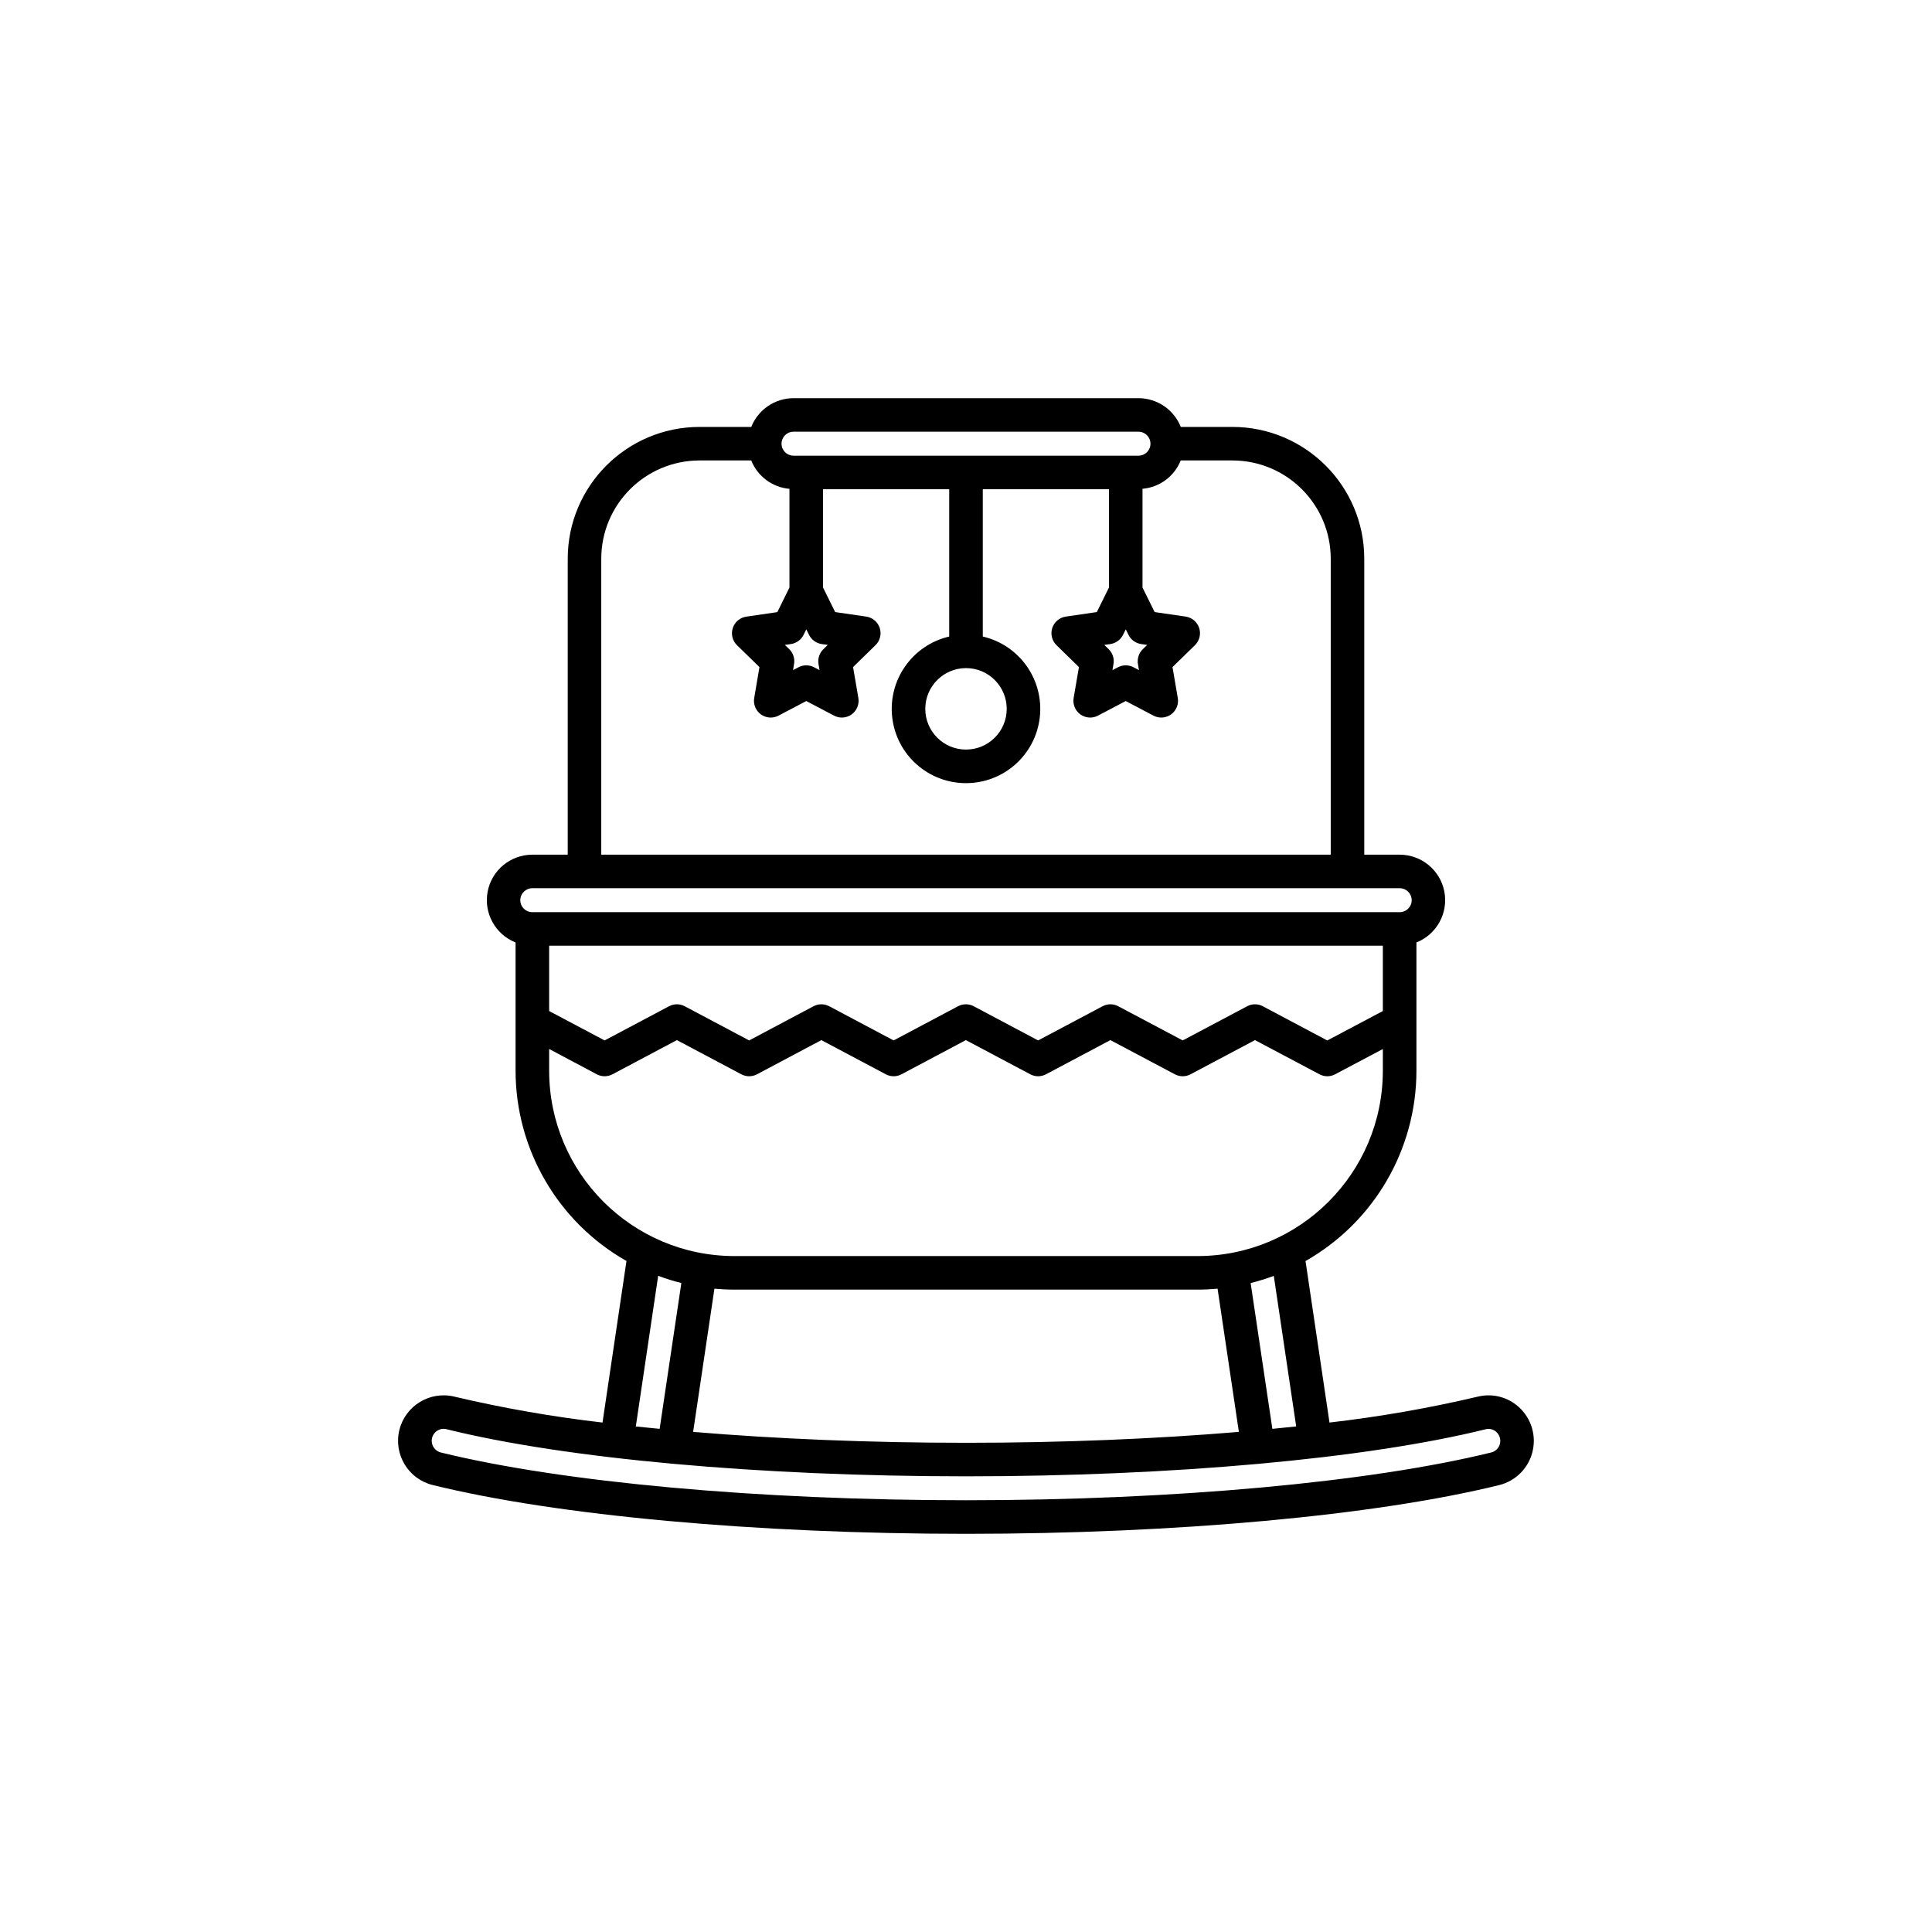 <?xml version="1.0" encoding="UTF-8"?>
<svg width="42px" height="42px" viewBox="0 0 42 42" version="1.1" xmlns="http://www.w3.org/2000/svg" xmlns:xlink="http://www.w3.org/1999/xlink">
    <title>4FC36B33-20D2-40EA-A263-CA82C3C881E9</title>
    <defs>
        <filter id="filter-1">
            <feColorMatrix in="SourceGraphic" type="matrix" values="0 0 0 0 0.098 0 0 0 0 0.098 0 0 0 0 0.439 0 0 0 1 0"></feColorMatrix>
        </filter>
    </defs>
    <g id="Welcome" stroke="none" stroke-width="1" fill="none" fill-rule="evenodd">
        <g id="Asset-4--Icones" transform="translate(-385, -361)">
            <g id="Sous-Catégories/Puericulture" transform="translate(385, 361)">
                <rect id="Rectangle-Copy-17" fill="#FFFFFF" x="0" y="0" width="42" height="42" rx="21"></rect>
                <g filter="url(#filter-1)" id="CRADLE">
                    <g transform="translate(8.5, 8.5)">
                        <path d="M24.464,22.043 C24.226,21.856 23.915,21.789 23.621,21.863 C22.56,22.113 21.485,22.3 20.402,22.425 L19.881,18.914 C21.37,18.068 22.291,16.489 22.292,14.777 L22.292,11.988 C22.733,11.813 22.988,11.349 22.899,10.883 C22.81,10.417 22.402,10.08 21.927,10.08 L21.158,10.08 L21.158,3.646 C21.157,2.064 19.875,0.783 18.294,0.781 L17.169,0.781 C17.019,0.404 16.655,0.157 16.25,0.156 L8.75,0.156 C8.345,0.157 7.981,0.405 7.832,0.781 L6.707,0.781 C5.125,0.783 3.843,2.064 3.842,3.646 L3.842,10.08 L3.073,10.08 C2.598,10.08 2.19,10.417 2.101,10.883 C2.012,11.349 2.267,11.813 2.708,11.988 L2.708,14.777 C2.71,16.489 3.63,18.068 5.119,18.913 L4.598,22.425 C3.515,22.3 2.44,22.112 1.379,21.862 C0.849,21.732 0.313,22.056 0.182,22.586 C0.052,23.117 0.376,23.653 0.906,23.783 C3.607,24.448 7.941,24.844 12.5,24.844 C17.062,24.844 21.396,24.448 24.094,23.784 C24.461,23.692 24.744,23.399 24.822,23.029 C24.901,22.659 24.762,22.276 24.464,22.043 Z M19.678,22.509 C19.507,22.527 19.335,22.545 19.16,22.562 L18.688,19.393 C18.858,19.35 19.027,19.298 19.191,19.236 L19.678,22.509 Z M7.467,19.535 L17.533,19.535 C17.68,19.535 17.825,19.528 17.969,19.515 L18.432,22.628 C16.609,22.781 14.586,22.865 12.5,22.865 C10.414,22.865 8.391,22.781 6.568,22.628 L7.031,19.515 C7.174,19.528 7.32,19.535 7.467,19.535 Z M3.438,12.059 L21.562,12.059 L21.562,13.479 L20.354,14.119 L18.953,13.375 C18.846,13.318 18.718,13.318 18.612,13.375 L17.211,14.118 L15.81,13.375 C15.703,13.318 15.575,13.318 15.469,13.375 L14.068,14.118 L12.668,13.375 C12.561,13.318 12.433,13.318 12.326,13.375 L10.927,14.118 L9.527,13.375 C9.42,13.318 9.292,13.318 9.185,13.375 L7.786,14.118 L6.385,13.375 C6.279,13.318 6.151,13.318 6.044,13.375 L4.644,14.118 L3.438,13.479 L3.438,12.059 Z M8.75,0.885 L16.25,0.885 C16.394,0.885 16.51,1.002 16.51,1.146 C16.51,1.29 16.394,1.406 16.25,1.406 L8.75,1.406 C8.606,1.406 8.49,1.29 8.49,1.146 C8.49,1.002 8.606,0.885 8.75,0.885 Z M16.238,5.936 L16.26,6.068 L16.142,6.006 C16.036,5.95 15.909,5.95 15.803,6.006 L15.684,6.068 L15.706,5.936 C15.727,5.818 15.688,5.697 15.602,5.613 L15.506,5.52 L15.639,5.501 C15.758,5.483 15.86,5.409 15.914,5.301 L15.973,5.181 L16.032,5.301 C16.085,5.409 16.188,5.483 16.307,5.501 L16.439,5.52 L16.343,5.613 C16.257,5.697 16.218,5.818 16.238,5.936 Z M12.5,6.024 C12.989,6.024 13.385,6.421 13.385,6.91 C13.385,7.399 12.989,7.795 12.5,7.795 C12.011,7.795 11.615,7.399 11.615,6.91 C11.615,6.421 12.011,6.025 12.5,6.024 Z M9.294,5.936 L9.316,6.068 L9.197,6.006 C9.091,5.95 8.964,5.95 8.858,6.006 L8.74,6.068 L8.762,5.936 C8.783,5.818 8.744,5.697 8.658,5.613 L8.562,5.52 L8.694,5.501 C8.813,5.483 8.916,5.409 8.969,5.301 L9.028,5.181 L9.088,5.301 C9.141,5.409 9.244,5.483 9.362,5.501 L9.495,5.52 L9.399,5.613 C9.313,5.697 9.273,5.818 9.294,5.936 L9.294,5.936 Z M4.571,3.646 C4.572,2.467 5.527,1.512 6.706,1.51 L7.831,1.51 C7.97,1.856 8.291,2.095 8.662,2.127 L8.662,4.272 L8.399,4.807 L7.725,4.905 C7.587,4.925 7.473,5.021 7.43,5.153 C7.387,5.285 7.423,5.43 7.522,5.527 L8.01,6.002 L7.896,6.673 C7.872,6.81 7.929,6.948 8.041,7.03 C8.153,7.111 8.302,7.122 8.425,7.057 L9.028,6.74 L9.631,7.057 C9.753,7.122 9.902,7.111 10.015,7.03 C10.127,6.948 10.183,6.81 10.16,6.673 L10.045,6.002 L10.532,5.526 C10.632,5.429 10.667,5.284 10.625,5.152 C10.582,5.021 10.468,4.924 10.33,4.904 L9.656,4.806 L9.392,4.272 L9.392,2.135 L12.135,2.135 L12.135,5.338 C11.336,5.523 10.803,6.279 10.896,7.094 C10.989,7.91 11.679,8.525 12.5,8.525 C13.321,8.525 14.011,7.91 14.104,7.094 C14.197,6.279 13.664,5.523 12.865,5.338 L12.865,2.135 L15.608,2.135 L15.608,4.272 L15.344,4.806 L14.67,4.904 C14.532,4.924 14.418,5.021 14.375,5.152 C14.333,5.284 14.368,5.429 14.468,5.526 L14.955,6.002 L14.84,6.673 C14.817,6.81 14.873,6.948 14.985,7.03 C15.098,7.111 15.247,7.122 15.369,7.057 L15.972,6.74 L16.575,7.057 C16.698,7.122 16.847,7.111 16.959,7.03 C17.071,6.948 17.128,6.81 17.104,6.673 L16.989,6.002 L17.477,5.526 C17.576,5.429 17.612,5.284 17.569,5.152 C17.526,5.021 17.412,4.924 17.275,4.904 L16.601,4.806 L16.337,4.272 L16.337,2.126 C16.708,2.094 17.029,1.856 17.168,1.51 L18.293,1.51 C19.472,1.511 20.428,2.467 20.429,3.646 L20.429,10.08 L4.571,10.08 L4.571,3.646 Z M3.073,10.809 L21.927,10.809 C22.071,10.808 22.188,10.924 22.189,11.068 C22.19,11.212 22.074,11.329 21.93,11.33 L21.927,11.33 C21.924,11.33 21.92,11.33 21.917,11.33 L3.083,11.33 C3.08,11.33 3.077,11.33 3.073,11.33 L3.07,11.33 C2.926,11.329 2.81,11.212 2.811,11.068 C2.812,10.924 2.93,10.808 3.073,10.809 L3.073,10.809 Z M3.438,14.777 L3.438,14.304 L4.473,14.854 C4.58,14.911 4.708,14.911 4.815,14.854 L6.215,14.111 L7.615,14.854 C7.722,14.911 7.85,14.911 7.957,14.854 L9.356,14.111 L10.756,14.854 C10.863,14.911 10.991,14.911 11.098,14.854 L12.497,14.111 L13.897,14.854 C14.004,14.911 14.132,14.911 14.239,14.854 L15.639,14.111 L17.04,14.854 C17.147,14.911 17.275,14.911 17.382,14.854 L18.782,14.111 L20.184,14.854 C20.291,14.911 20.419,14.911 20.525,14.854 L21.562,14.305 L21.562,14.777 C21.56,17.001 19.758,18.804 17.533,18.806 L7.467,18.806 C5.242,18.804 3.44,17.001 3.438,14.777 Z M5.808,19.235 C5.973,19.297 6.141,19.349 6.312,19.392 L5.84,22.562 C5.666,22.545 5.493,22.528 5.322,22.51 L5.808,19.235 Z M24.115,22.823 C24.116,22.942 24.035,23.046 23.92,23.075 C21.276,23.725 17.007,24.114 12.5,24.114 C7.996,24.114 3.727,23.725 1.08,23.075 C0.984,23.049 0.911,22.972 0.891,22.875 C0.87,22.777 0.907,22.677 0.986,22.616 C1.03,22.581 1.085,22.562 1.141,22.561 C1.162,22.562 1.183,22.564 1.204,22.569 C3.789,23.211 8.012,23.594 12.5,23.594 C16.988,23.594 21.211,23.211 23.796,22.571 C23.872,22.551 23.953,22.569 24.014,22.617 C24.078,22.667 24.115,22.743 24.115,22.824 L24.115,22.823 Z" id="Shape" fill="#000000" fill-rule="nonzero"></path>
                    </g>
                </g>
            </g>
        </g>
    </g>
</svg>